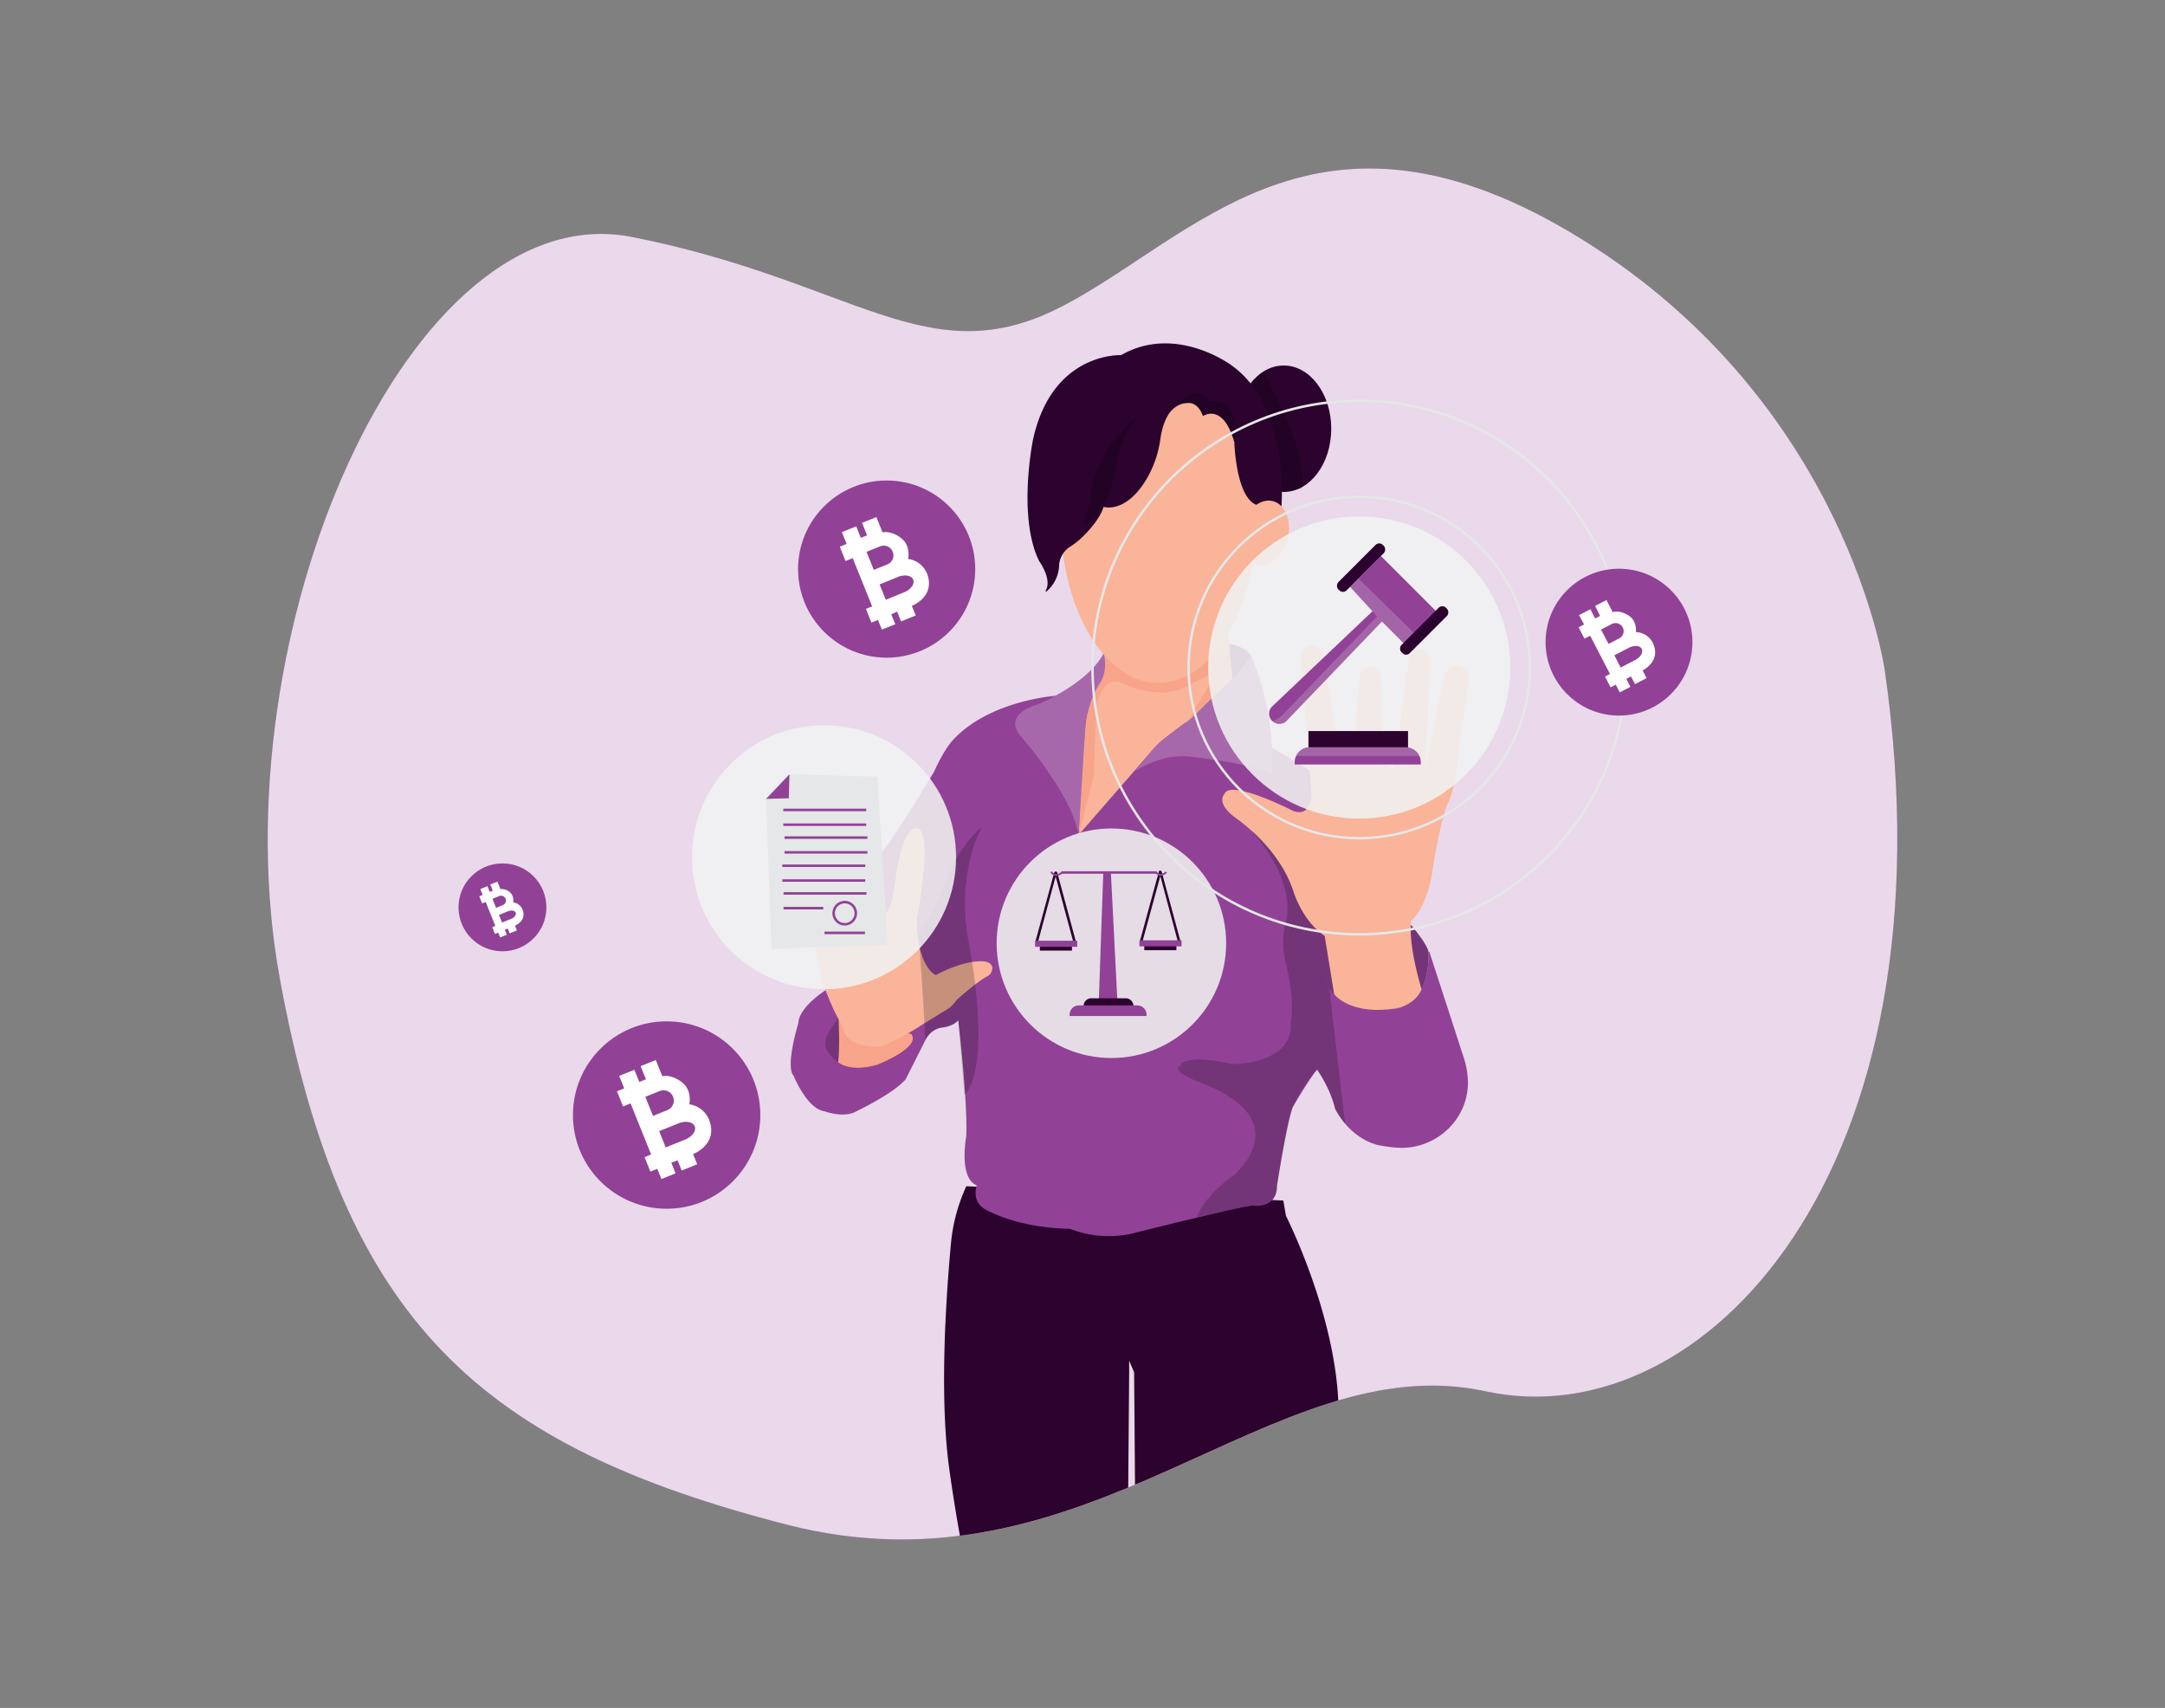  <!DOCTYPE svg PUBLIC "-//W3C//DTD SVG 1.1//EN" "http://www.w3.org/Graphics/SVG/1.1/DTD/svg11.dtd">
<svg id="abd1e5ba-1cea-41ca-a30f-51044956dc15" data-name="Layer 1" xmlns="http://www.w3.org/2000/svg" xmlns:xlink="http://www.w3.org/1999/xlink" width="865.76" height="682.89" viewBox="0 0 865.76 682.89">
<rect x="0" y="0" width="865.76" height="682.89" fill="#808080" stroke="none"/>
<defs>
<clipPath id="ee8a0a0b-399a-4982-bea5-80a30aaf8b5b">
<path d="M753.71,268.07s-14.84-106.52-121-172.31-155.19-.3-208.53,27-82.29-10.34-171.35-28S86.67,253.45,111.9,391.3s80.88,186.92,202.56,218.26,193.66-72,279.73-53.26S782.65,469.62,753.71,268.07Z" fill="none"/>
</clipPath>
<clipPath id="f06df87e-1786-47e3-bbee-007c8e319285">
<path id="aecbde92-7946-4d3b-aeff-90040cd56f7a" data-name="SVGID" d="M548.85,244.4l-40.07,38a4.07,4.07,0,0,0-.12,5.79h0a4.08,4.08,0,0,0,5.86,0l38.1-39.71,8.8,8.8L574.3,244.4l-22.08-22.08-12.33,12.33Z" fill="#914296" data-primary="true"/>
</clipPath>
<clipPath id="e2541f99-a639-4dd7-95c0-3fbb7b40daae">
<path d="M523.76,298.77h38.39a6,6,0,0,1,6,6v.9a0,0,0,0,1,0,0H517.73a0,0,0,0,1,0,0v-.9a6,6,0,0,1,6-6Z" fill="#914296" data-primary="true"/>
</clipPath>
<style xmlns="http://www.w3.org/1999/xhtml">*, ::after, ::before { box-sizing: border-box; }
img, svg { vertical-align: middle; }
</style>
<style xmlns="http://www.w3.org/1999/xhtml">*, body, html { -webkit-font-smoothing: antialiased; }
img, svg { max-width: 100%; }
</style>
</defs>
<path d="M753.71,268.07s-14.84-106.52-121-172.31-155.19-.3-208.53,27-82.29-10.34-171.35-28S86.67,253.45,111.9,391.3s80.88,186.92,202.56,218.26,193.66-72,279.73-53.26S782.65,469.62,753.71,268.07Z" fill="#914296" data-primary="true"/>
<path d="M753.71,268.07s-14.84-106.52-121-172.31-155.19-.3-208.53,27-82.29-10.34-171.35-28S86.67,253.45,111.9,391.3s80.88,186.92,202.56,218.26,193.66-72,279.73-53.26S782.65,469.62,753.71,268.07Z" fill="#fff" opacity="0.8" style="isolation:isolate"/>
<g clip-path="url(#ee8a0a0b-399a-4982-bea5-80a30aaf8b5b)">
<path d="M514.18,486.08l-1-6.07H392l-1,6.07s-7.57,62.06-2,102.44,13.61,72.67,13.61,75.2-.34,47,5.58,74.76c2.57,12,12.11,93.37,12.11,93.37s-.52,16.58-7.59,25.17-11.6,13.61-8.06,15.65,42.39,0,42.39,0,2-3.95,2-14.14-2.52-24.74-2.52-32.8,4-152.93,4-152.93l1-124.15V544l2,4.68,1,124.15s4,144.86,4,152.93-2.52,22.7-2.52,32.8,2,14.14,2,14.14,38.86,2,42.39,0-1-7.07-8.06-15.65-6.69-27-6.69-27,10-81.27,12.11-93.38c5.69-31.44,4.83-70.34,4.83-72.87s8.08-34.83,13.63-75.2S514.18,486.08,514.18,486.08Z" fill="#f9b499"/>
<path d="M513.17,480l-126.74-5.7h0a69.23,69.23,0,0,0-6.14,22.76c-1.88,20.12-4.76,60.87-.7,90.19,5.59,40.37,14.31,73.61,14.31,76.14s4.68,45.43,10.6,73.19c1.21,5.63,4,26.55,6.52,47.15l36.51.32c1.21-45.44,3-111.26,3-111.26l1-124.15V544l2,4.68,1,124.15s1.84,65.88,3.05,111.26l38.28-1.26c2.6-20.59,5.33-41.49,6.34-47.15,5.61-31.45,11.57-69.13,11.57-71.66s15.19-46.37,20.74-86.75-20.28-91.16-20.28-91.16Z" fill="#2b032e" data-secondary="true"/>
<path d="M491.46,257.46s6.27.7,8.71,4.71c0,0-3.66,8.55-8.37,12Z" fill="#914296" data-primary="true"/>
<path d="M491.46,257.46s6.27.7,8.71,4.71c0,0-3.66,8.55-8.37,12Z" opacity="0.2"/>
<path d="M422.34,278.18s-26.4,1.73-41.18,17.61c0,0-3.45,3.45-7.54,12.57,0,0-15.71,26.45-20.53,31.69,0,0-17,18.75-17.81,34.63l-4.09,20.58s-11.63,6.92-11.94,13.83c0,0-5.35,17.29-1.89,21.06,0,0,5.34,13.2,12.26,14.14,0,0,6.6,2.52,11.63.63,0,0,15.56-7.23,20.9-13.36L370,416a9,9,0,0,1,6.75-5.19s4.09-.31,6.45-2.83c0,0,3.82,32.22,3.19,46.47,0,0-3.14,16.55,4.19,19.48,0,0-2.09,5.87,2.73,9.22,0,0,12.15,7.75,34.57,8.17a42.54,42.54,0,0,0,24.31,2s39.91-10.05,48.71-11.31c0,0,9.75,1.57,9.75-7.86,0,0,4.08-26.4,6.28-31.43,0,0,6.6-11.31,9.75-15.08,0,0,5.34,7.54,7.23,15.71,0,0,5.23,11.32,17,14.46a68.17,68.17,0,0,0,6.81,1c15.89,1.61,29.92-11.08,29.27-27a33.63,33.63,0,0,0-1.72-9.16l-13.65-42a.17.17,0,0,0-.33.05c.09,4.54-.48,20.12-12.63,22.44,0,0-19.49,3.86-27-8.09l17.19-71.32s-29.54-18.65-40-24.73S422.34,278.18,422.34,278.18Z" fill="#914296" data-primary="true"/>
<path d="M491,253.72s.63,13.2,1.89,17.6l-16.14,15.61s-6,4.32-11.69,8.83a27.34,27.34,0,0,0-3.56,3.41L431.61,333.5a441.44,441.44,0,0,1,2.63-44.13,36.56,36.56,0,0,1,2.81-10.79c.24-.54.49-1.11.77-1.7a29.34,29.34,0,0,1,1.95-3.62c1-1.63,2.87-5.66,1.58-12.21Z" fill="#f9b499"/>
<path d="M438.53,282.11s2.2-11.47,9-9.43c0,0,15.4,8,26.56,1.89l12.73-6.29L475.3,287.93l1.41-1,16.14-15.61L491,253.72s-11.58,22.26-31.69,19c0,0-9.9-.78-17.92-11.63,0,0,1.54,8.07-1.58,12.21a41.36,41.36,0,0,0-5.65,15.61L431.3,334l6-23.57Z" fill="#f7a48b"/>
<path d="M453.62,308.55s10.63-7.67,23-5.93c0,0,23,2.44,32.09,6.8,0,0,1.74-24.58-8.55-47.25,0,0-3.83,6.63-8,9.59l-15.44,15.17-11.28,8.6a27.75,27.75,0,0,0-4.33,4.13Z" fill="#914296" data-primary="true"/>
<path d="M453.62,308.55s10.63-7.67,23-5.93c0,0,23,2.44,32.09,6.8,0,0,1.74-24.58-8.55-47.25,0,0-3.83,6.63-8,9.59l-15.44,15.17-11.28,8.6a27.75,27.75,0,0,0-4.33,4.13Z" fill="#fff" opacity="0.2"/>
<path d="M441.35,261.05s-3.56,10.17-25.84,20.44c0,0-14.64,3.49-7.65,12.45,0,0,21.31,24.37,23.44,40l2.82-45.1a43.45,43.45,0,0,1,5.65-15.61S443.26,268.86,441.35,261.05Z" fill="#914296" data-primary="true"/>
<path d="M441.35,261.05s-3.56,10.17-25.84,20.44c0,0-14.64,3.49-7.65,12.45,0,0,21.31,24.37,23.44,40l2.82-45.1a43.45,43.45,0,0,1,5.65-15.61S443.26,268.86,441.35,261.05Z" fill="#fff" opacity="0.2"/>
<path d="M531.61,395.37s-4.4-16.14-.84-19.49c0,0,27-16.13,35-4.19,0,0,5.13,6.25,5.5,9,0,0,1.2,20.13-12.63,22.44C558.64,403.12,540.2,407.52,531.61,395.37Z" fill="#914296" data-primary="true"/>
<path d="M531.61,395.37s-4.4-16.14-.84-19.49c0,0,27-16.13,35-4.19,0,0,5.13,6.25,5.5,9,0,0,1.2,20.13-12.63,22.44C558.64,403.12,540.2,407.52,531.61,395.37Z" opacity="0.2"/>
<path d="M529.73,374.2l3.77,23.26s6.28,8.8,25.14,5.66c0,0,7.13-1.26,9.85-7.54,0,0-5.45-17.4-4.19-27.45,0,0,5.87-4.19,8.38-19.07,0,0,2.72-18.23,5.87-27,0,0,4.19-7.33,4.61-22.21l4.32-27.88A5,5,0,0,0,583,266.2h0a5,5,0,0,0-5.38,4l-7.59,37.39,1.92-43.4a4.3,4.3,0,0,0-5.66-4.28h0a4.3,4.3,0,0,0-2.9,3.51l-5.93,44.17-4.4-1.88-.84-35.07a4.15,4.15,0,0,0-4.32-4.05h0a4.15,4.15,0,0,0-4,3.77l-3.13,34.4-4.71-.31-6.85-42.52a4.61,4.61,0,0,0-5-3.85h0a4.61,4.61,0,0,0-4.1,4.95l4.36,54.93s-.21,9.12-7.55,6.18c0,0-24.93-12.78-27.24-6.7,0,0-4,3.56,4.82,9.85,0,0,17.39,11.94,22.84,29.54C517.36,356.81,520.92,368.34,529.73,374.2Z" fill="#f9b499"/>
<path d="M335.33,407.37s-7.38,7.54-4.82,12.21c0,0,2.11,3.92,4.67,5.12,0,0,4.07,4.23,15.53,1.06,0,0,17.49-5.88,13.72-12.36Z" fill="#914296" data-primary="true"/>
<path d="M335.33,407.37s-7.38,7.54-4.82,12.21c0,0,2.11,3.92,4.67,5.12,0,0,4.07,4.23,15.53,1.06,0,0,17.49-5.88,13.72-12.36Z" opacity="0.2"/>
<path d="M335.33,407.37s.61,11-.15,17.33c0,0,4.22,4.23,15.53,1.06,0,0,17.79-6.78,13.72-12.36Z" fill="#f7a48b"/>
<path d="M337.29,412.19s1.66,4.68,7.84,5.73,6.94.76,11.46-1.36a89.21,89.21,0,0,0,12.06-6.78l11-6.78a15.78,15.78,0,0,0,2.87-3.17s7.41-6.76,12.21-9.42a4.14,4.14,0,0,0,2-2.43c.35-1.29.1-2.86-2.81-3.53,0,0-6.93-1.35-19.74,5.43,0,0-7.54-3.16-7.54-22.46,0,0,6.33-32.71.9-35.88,0,0-6.33-5.27-9.8,22.46,0,0-1.81,14.63-5.12,10.1-2.51-3.42-4-19.21-4.55-26.67a3.83,3.83,0,0,0-4.22-3.53h0a3.84,3.84,0,0,0-3.43,4.15l2.19,25.47-3.77-.16-2.6-25.43a3.74,3.74,0,0,0-4.17-3.34h0a3.75,3.75,0,0,0-3.24,4.36l4.83,27.55-1.58-.15L327,337.73a2.08,2.08,0,0,0-2.55-1.65h0a2.08,2.08,0,0,0-1.57,2.07c.23,8.21,1.55,44.53,7.66,58.84,0,0,2.94,7.56,4.77,10.38A21.28,21.28,0,0,1,337.29,412.19Z" fill="#f9b499"/>
<path d="M478.59,486.62s2.89-8.4,13.91-16c0,0,15.22-11.81,7.09-24.67,0,0-4.46-7.61-19.69-13.13,0,0-12.33-4.46-7.87-6.82,0,0,1.31-5,20.73-.53,0,0,24.94.27,23.36-17.06,0,0,1.84-6.3-1.57-21.78a35.61,35.61,0,0,1-.79-16.54s6.83-15.48-13.91-38.58c0,0,12.71,9.94,17.51,25.31,0,0,3.71,11.89,12.37,17.39l.3,2.71s-2.07,4.53,1.58,18.46l6.3,54s-2.47-3.34-4-6c0,0-2.18-9.08-7.23-15.71a56.5,56.5,0,0,0-9.75,15.08s-3.09,10.3-6.28,31.43c0,0,.5,9-9.75,7.86Z" opacity="0.2"/>
<path d="M367.28,373.73s4.94-6.58,10.53-20.06c0,0,4.27-14.13,14.79-23,0,0-10.52,18.41-5.26,46,0,0,9.86,48.33-1.64,61.15L383.21,408s-1.9,2.44-6.45,2.83c0,0-4-.21-6.75,5.19C370,416,369.26,397.4,367.28,373.73Z" opacity="0.2"/>
<circle cx="444.44" cy="377.14" r="45.89" fill="#f1f2f2" opacity="0.87"/>
<polygon points="441.19 348.86 439.42 399.57 446.8 399.57 444.23 348.86 441.19 348.86" fill="#914296" data-primary="true"/>
<path d="M415,376.91l-1-.26,7.56-27.72a.63.63,0,0,1,.62-.47h0a.63.63,0,0,1,.62.47l7.4,27.4-1,.26-7.06-26.14Z" fill="#2b032e" data-secondary="true"/>
<rect x="415.83" y="377.75" width="12.84" height="2.33" fill="#2b032e" data-secondary="true"/>
<path d="M456.78,376.75l-1-.27,7.73-28.32.46-.06h0a.59.59,0,0,1,.56.43L472,376.16l-1,.26L464,350.28Zm7.62-28Z" fill="#2b032e" data-secondary="true"/>
<rect x="457.58" y="377.58" width="12.84" height="2.33" fill="#2b032e" data-secondary="true"/>
<circle cx="354.56" cy="227.54" r="35.42" fill="#914296" data-primary="true"/>
<path d="M363.14,223.49s1.21-5.27-2.76-8.3c0,0-3.55-3.05-7.46-2.35l-2.46-6.1-5.73,2.31,2,5-2.49,1-1.86-4.6-5.72,2.3,1.9,4.74-2.74,1.1,2.31,5.73,2.86-1.16,7.78,19.3-2.49,1,2.21,5.48,2.61-1.06,1.56,3.86,5.35-2.15-1.6-4,2.36-1,1.56,3.86,5.85-2.36-1.56-3.86s9.69-3.61,6.05-13A9.54,9.54,0,0,0,363.14,223.49Zm-16.63-2.85,5.43-2.19a3.89,3.89,0,0,1,2.9,7.22l-5.42,2.19Zm18.66,11.09c.73,1.7-.9,4-3.62,5.08l-7.34,3-2.47-6.14,7.34-3c2.66-1.07,5.37-.6,6.09,1.06Z" fill="#fff"/>
<circle cx="200.93" cy="362.79" r="17.57" fill="#914296" data-primary="true"/>
<path d="M205.19,360.78a4.25,4.25,0,0,0-1.37-4.11,5.06,5.06,0,0,0-3.7-1.17l-1.22-3-2.84,1.14,1,2.47-1.23.5-.92-2.29-2.84,1.15.94,2.35-1.36.54,1.15,2.84,1.42-.57,3.86,9.58-1.24.49,1.1,2.72,1.29-.52.77,1.91,2.66-1.07-.8-2,1.18-.48.77,1.92,2.9-1.17-.77-1.92s4.81-1.79,3-6.45A4.75,4.75,0,0,0,205.19,360.78Zm-8.25-1.41,2.69-1.08a1.93,1.93,0,1,1,1.44,3.58L198.38,363Zm9.26,5.5c.36.84-.45,2-1.8,2.52l-3.64,1.47-1.23-3.05,3.64-1.46c1.33-.53,2.67-.3,3,.52Z" fill="#fff"/>
<circle cx="266.58" cy="445.83" r="37.47" fill="#914296" data-primary="true"/>
<path d="M275.65,441.54s1.28-5.57-2.92-8.77c0,0-3.75-3.24-7.89-2.49l-2.6-6.45-6.06,2.44,2.12,5.27-2.63,1.06-2-4.87-6.06,2.44,2,5-2.89,1.17,2.44,6.06,3-1.22,8.22,20.41-2.63,1.06,2.33,5.8,2.77-1.12,1.64,4.09,5.67-2.29-1.7-4.21,2.5-1,1.65,4.08,6.19-2.49-1.65-4.08s10.25-3.82,6.4-13.75A10.12,10.12,0,0,0,275.65,441.54Zm-17.59-3,5.74-2.31a4.11,4.11,0,1,1,3.07,7.63l-5.73,2.32Zm19.74,11.73c.77,1.8-.95,4.21-3.84,5.38l-7.75,3.12-2.62-6.5,7.76-3.12c2.82-1.13,5.69-.63,6.45,1.12Z" fill="#fff"/>
<ellipse cx="513.34" cy="171.42" rx="19.01" ry="25.28" fill="#2b032e" data-secondary="true"/>
<path d="M505,148.74s19,33,15.49,46.56a33.21,33.21,0,0,1-8.72,1s3.29-22.88-11.8-43.21A53.6,53.6,0,0,1,505,148.74Z" opacity="0.2"/>
<ellipse cx="463.31" cy="207.51" rx="39.08" ry="65.46" fill="#f9b499"/>
<path d="M448.3,142s-27.55-1.4-35.22,33.83c0,0-6.28,30.68,2.44,48.47,0,0,5.36,7.34,2.62,11.86a.24.24,0,0,0,.34.32,14.31,14.31,0,0,0,5.06-10.79,9.58,9.58,0,0,1,4.06-6.89,31.44,31.44,0,0,0,4.58-3.46c3.08-2.91,7.59-7.79,9.14-12.66,0,0,8.71,2.82,17-10.86A42.71,42.71,0,0,0,464,175.6c.81-5.68,3.33-14.47,11.12-14.47,0,0,3.84-.7,5.93,5.23,0,0,8-5.58,12.55,10.46,0,0,.87,32.81,15.62,23.86a6.3,6.3,0,0,1,3.21,1.95s3.49-39.76-19.87-56.5C492.59,146.13,470.27,129.39,448.3,142Z" fill="#2b032e" data-secondary="true"/>
<path d="M467.49,165.09s10.9-14.25,16.14-4.19c0,0,11.84-4.19,10,15.92,0,0-3.78-16.31-12.55-10.46C481.08,166.36,477.55,155.45,467.49,165.09Z" opacity="0.2"/>
<path d="M433.55,209.93l3.07-14c.14-.63.26-1.26.35-1.9.4-2.88,3-15.19,18.37-27.65a32.71,32.71,0,0,0-8.59,18.22S443.82,205.11,433.55,209.93Z" opacity="0.2"/>
<ellipse cx="505.81" cy="213.11" rx="13.15" ry="9.4" transform="translate(179.37 654.35) rotate(-76.35)" fill="#f9b499"/>
<circle cx="329.52" cy="342.75" r="52.8" fill="#f1f2f2" opacity="0.87"/>
<polygon points="306.35 319.42 308.56 379.38 355 377.66 350.83 310.57 315.69 309.59 306.35 319.42" fill="#e6e7e8"/>
<polygon points="315.44 319.17 315.69 309.59 306.35 319.42 315.44 319.17" fill="#914296" data-primary="true"/>
<rect x="313.23" y="323.34" width="33.17" height="1" fill="#914296" data-primary="true"/>
<rect x="313.23" y="329.24" width="33.17" height="1" fill="#914296" data-primary="true"/>
<rect x="313.72" y="334.4" width="33.17" height="1" fill="#914296" data-primary="true"/>
<rect x="313.72" y="340.3" width="33.17" height="1" fill="#914296" data-primary="true"/>
<rect x="312.84" y="345.66" width="33.17" height="1" fill="#914296" data-primary="true"/>
<rect x="312.84" y="351.56" width="33.17" height="1" fill="#914296" data-primary="true"/>
<rect x="313.33" y="356.72" width="33.17" height="1" fill="#914296" data-primary="true"/>
<rect x="313.33" y="362.61" width="15.87" height="1" fill="#914296" data-primary="true"/>
<path d="M337.8,370.05a4.93,4.93,0,1,1,4.93-4.92A4.93,4.93,0,0,1,337.8,370.05Zm0-8.85a3.93,3.93,0,1,0,3.93,3.93A3.93,3.93,0,0,0,337.8,361.2Z" fill="#914296" data-primary="true"/>
<rect x="329.69" y="372.49" width="16.22" height="1" fill="#914296" data-primary="true"/>
<circle cx="543.55" cy="266.89" r="60.41" fill="#f1f2f2" opacity="0.87"/>
<circle cx="543.55" cy="266.89" r="68.25" fill="none" stroke="#e6e7e8" stroke-miterlimit="10"/>
<circle cx="543.55" cy="266.89" r="106.67" fill="none" stroke="#e6e7e8" stroke-miterlimit="10"/>
<path id="efe02387-f5f7-4d5f-a8cf-7265bf8721f4" data-name="SVGID" d="M548.85,244.4l-40.07,38a4.07,4.07,0,0,0-.12,5.79h0a4.08,4.08,0,0,0,5.86,0l38.1-39.71,8.8,8.8L574.3,244.4l-22.08-22.08-12.33,12.33Z" fill="#914296" data-primary="true"/>
<g clip-path="url(#f06df87e-1786-47e3-bbee-007c8e319285)">
<path d="M508.66,288.21s1.53.19,4.2-2.33l37.87-39.44-1.88-2-9-9.75,3.3-3.45L565.35,253l-3.93,4.24-8.8-8.8-38.1,39.71S511.38,291,508.66,288.21Z" fill="#f1f2f2" opacity="0.2"/>
</g>
<rect x="541.96" y="214.38" width="4.65" height="25.14" rx="2.02" transform="translate(319.89 -318.39) rotate(45)" fill="#2b032e" data-secondary="true"/>
<rect x="567.19" y="239.51" width="4.65" height="25.14" rx="2.02" transform="translate(345.06 -328.88) rotate(45)" fill="#2b032e" data-secondary="true"/>
<circle cx="647.42" cy="256.75" r="29.36" fill="#914296" data-primary="true"/>
<path d="M654.18,252.73s.58-4.44-2.93-6.63c0,0-3.16-2.24-6.34-1.35l-2.5-4.84-4.55,2.35,2,4-2,1L636,243.58l-4.55,2.35,2,3.75-2.18,1.13,2.35,4.54,2.28-1.17,7.92,15.31-2,1,2.25,4.34,2.08-1.07,1.58,3.06,4.25-2.19-1.63-3.17,1.87-1,1.59,3.07,4.64-2.41-1.58-3.06s7.71-3.74,4-11.2A7.92,7.92,0,0,0,654.18,252.73Zm-13.95-1,4.31-2.23a3.22,3.22,0,0,1,3,5.73l-4.3,2.23Zm16.26,7.69c.74,1.35-.43,3.36-2.59,4.48l-5.82,3L645.56,262l5.83-3c2.11-1.09,4.38-.92,5.1.39Z" fill="#fff"/>
<rect x="523.24" y="292.31" width="39.82" height="7.4" fill="#2b032e" data-secondary="true"/>
<path d="M523.76,298.77h38.39a6,6,0,0,1,6,6v.9a0,0,0,0,1,0,0H517.73a0,0,0,0,1,0,0v-.9a6,6,0,0,1,6-6Z" fill="#914296" data-primary="true"/>
<g clip-path="url(#e2541f99-a639-4dd7-95c0-3fbb7b40daae)">
<path d="M517.57,302.23H568v-4.4H517.73A21.06,21.06,0,0,0,517.57,302.23Z" fill="#f1f2f2" opacity="0.2"/>
</g>
<rect x="424.5" y="348.36" width="38.03" height="1" fill="#914296" data-primary="true"/>
<path d="M436.39,399.14h13.77a3.09,3.09,0,0,1,3.09,3.09v.46a0,0,0,0,1,0,0H433.31a0,0,0,0,1,0,0v-.46A3.09,3.09,0,0,1,436.39,399.14Z" fill="#2b032e" data-secondary="true"/>
<path d="M431.4,402h23.41a3.68,3.68,0,0,1,3.68,3.68v.55a0,0,0,0,1,0,0H427.73a0,0,0,0,1,0,0v-.55A3.68,3.68,0,0,1,431.4,402Z" fill="#914296" data-primary="true"/>
<path d="M422.46,350.24a2.19,2.19,0,0,1-.36,0,3.2,3.2,0,0,1-2.1-1.48l.65-.38a2.48,2.48,0,0,0,1.57,1.12,2.76,2.76,0,0,0,2.21-1l.52.55A3.73,3.73,0,0,1,422.46,350.24Z" fill="#914296" data-primary="true"/>
<path d="M464.16,350.18a2.43,2.43,0,0,1-.38,0,2.93,2.93,0,0,1-1.91-1.43l.67-.35a2.17,2.17,0,0,0,1.37,1,2.74,2.74,0,0,0,2.21-1l.51.55A3.71,3.71,0,0,1,464.16,350.18Z" fill="#914296" data-primary="true"/>
<rect x="413.91" y="376.14" width="16.85" height="2.41" fill="#914296" data-primary="true"/>
<rect x="455.65" y="375.97" width="16.85" height="2.41" fill="#914296" data-primary="true"/>
</g>
</svg>